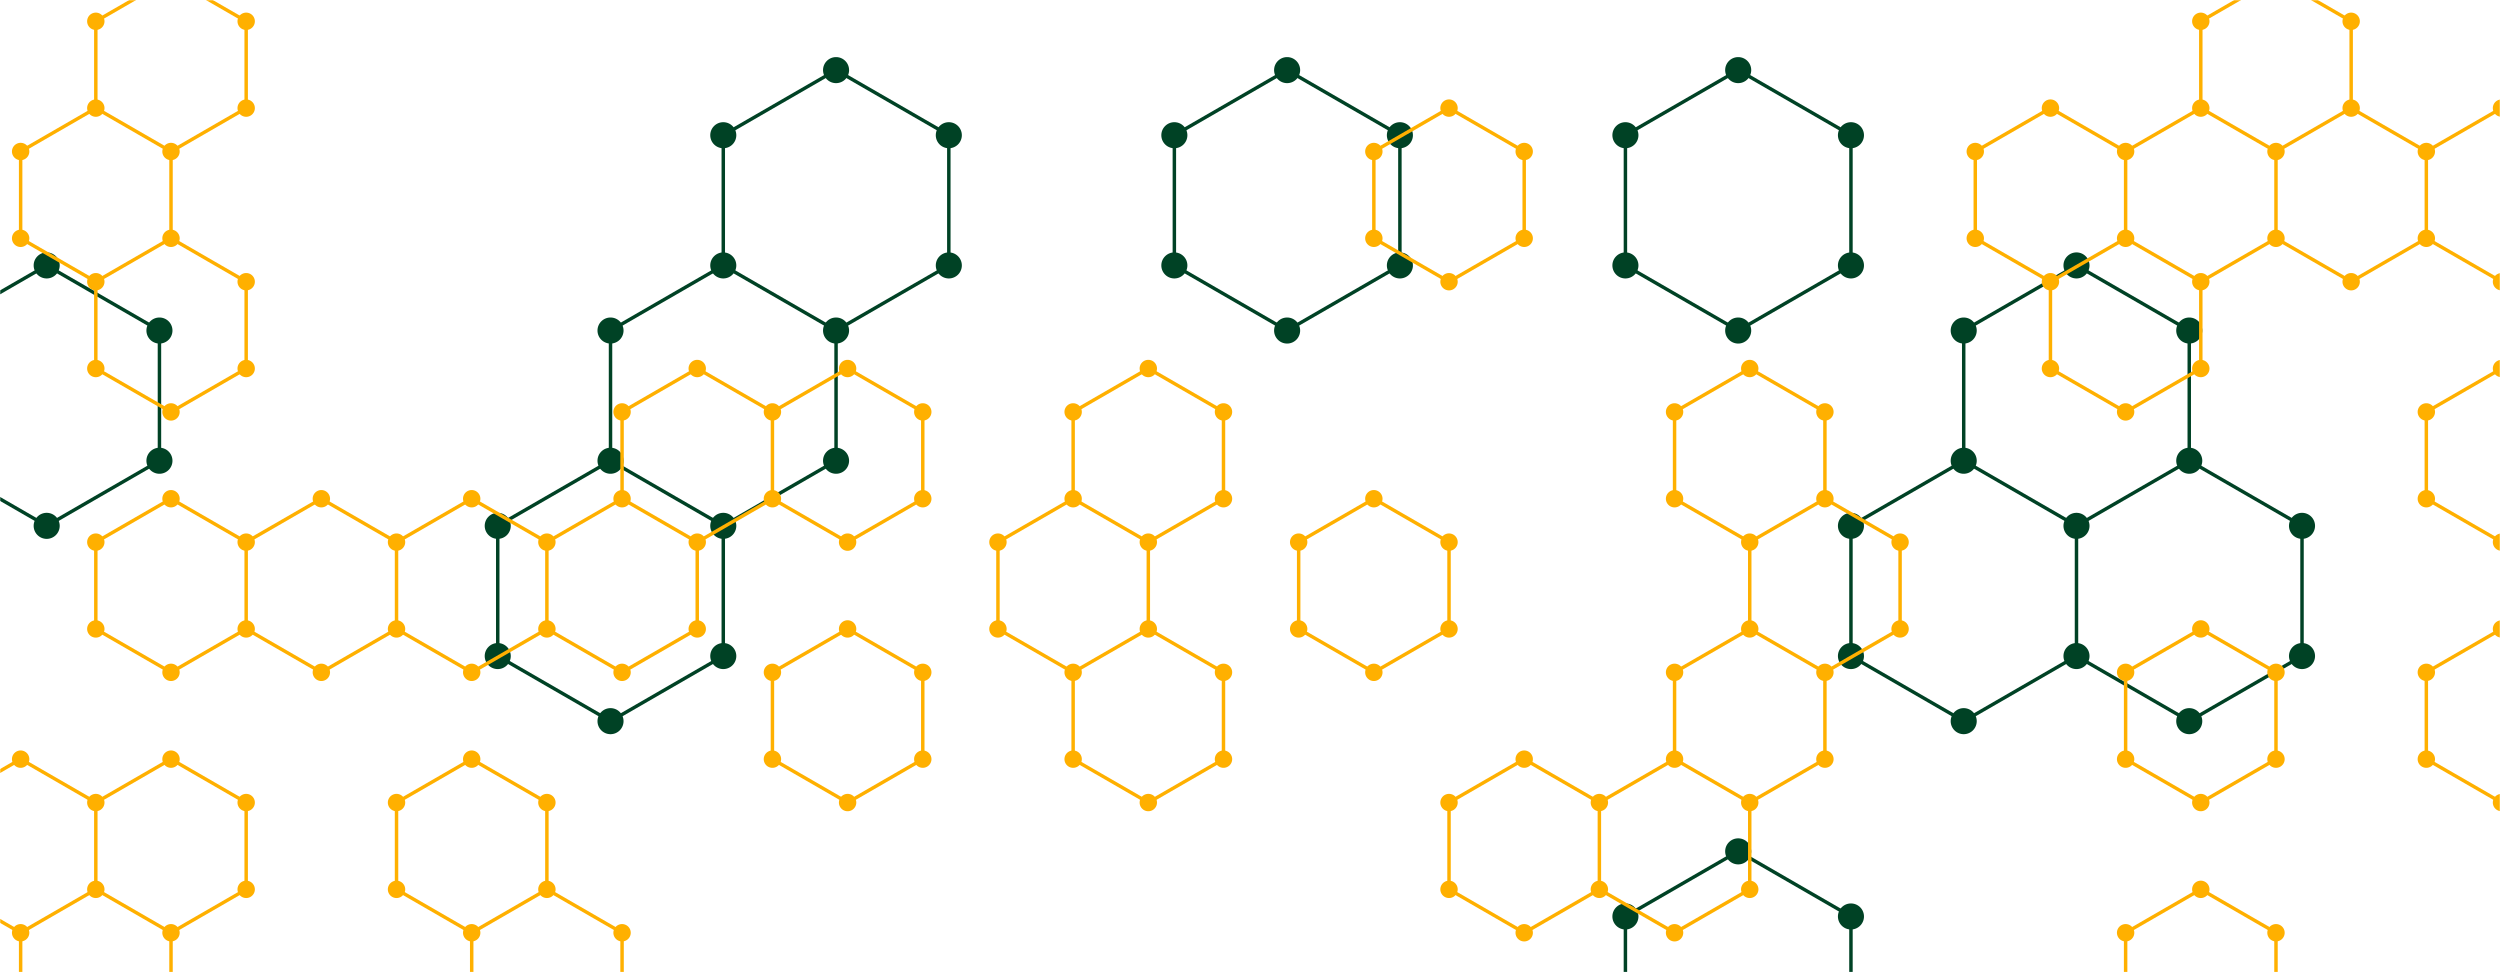 <svg xmlns="http://www.w3.org/2000/svg" version="1.1" xmlns:xlink="http://www.w3.org/1999/xlink" xmlns:svgjs="http://svgjs.dev/svgjs" width="1440" height="560" preserveAspectRatio="none" viewBox="0 0 1440 560"><g mask="url(&quot;#SvgjsMask1030&quot;)" fill="none"><path d="M26.89 152.89L91.84 190.39L91.84 265.39L26.89 302.89L-38.06 265.39L-38.06 190.39zM351.66 265.39L416.61 302.89L416.61 377.89L351.66 415.39L286.7 377.89L286.7 302.89zM481.57 40.39L546.52 77.89L546.52 152.89L481.57 190.39L416.61 152.89L416.61 77.89zM416.61 152.89L481.57 190.39L481.57 265.39L416.61 302.89L351.66 265.39L351.66 190.39zM741.38 40.39L806.34 77.89L806.34 152.89L741.38 190.39L676.43 152.89L676.43 77.89zM1001.2 40.39L1066.15 77.89L1066.15 152.89L1001.2 190.39L936.24 152.89L936.24 77.89zM1001.2 490.39L1066.15 527.89L1066.15 602.89L1001.2 640.39L936.24 602.89L936.24 527.89zM1131.1 265.39L1196.06 302.89L1196.06 377.89L1131.1 415.39L1066.15 377.89L1066.15 302.89zM1196.06 152.89L1261.01 190.39L1261.01 265.39L1196.06 302.89L1131.1 265.39L1131.1 190.39zM1261.01 265.39L1325.96 302.89L1325.96 377.89L1261.01 415.39L1196.06 377.89L1196.06 302.89zM1520.83 265.39L1585.78 302.89L1585.78 377.89L1520.83 415.39L1455.87 377.89L1455.87 302.89z" stroke="rgba(0, 66, 37, 1)" stroke-width="2"></path><path d="M19.39 152.89 a7.5 7.5 0 1 0 15 0 a7.5 7.5 0 1 0 -15 0zM84.34 190.39 a7.5 7.5 0 1 0 15 0 a7.5 7.5 0 1 0 -15 0zM84.34 265.39 a7.5 7.5 0 1 0 15 0 a7.5 7.5 0 1 0 -15 0zM19.39 302.89 a7.5 7.5 0 1 0 15 0 a7.5 7.5 0 1 0 -15 0zM-45.56 265.39 a7.5 7.5 0 1 0 15 0 a7.5 7.5 0 1 0 -15 0zM-45.56 190.39 a7.5 7.5 0 1 0 15 0 a7.5 7.5 0 1 0 -15 0zM344.16 265.39 a7.5 7.5 0 1 0 15 0 a7.5 7.5 0 1 0 -15 0zM409.11 302.89 a7.5 7.5 0 1 0 15 0 a7.5 7.5 0 1 0 -15 0zM409.11 377.89 a7.5 7.5 0 1 0 15 0 a7.5 7.5 0 1 0 -15 0zM344.16 415.39 a7.5 7.5 0 1 0 15 0 a7.5 7.5 0 1 0 -15 0zM279.2 377.89 a7.5 7.5 0 1 0 15 0 a7.5 7.5 0 1 0 -15 0zM279.2 302.89 a7.5 7.5 0 1 0 15 0 a7.5 7.5 0 1 0 -15 0zM474.07 40.39 a7.5 7.5 0 1 0 15 0 a7.5 7.5 0 1 0 -15 0zM539.02 77.89 a7.5 7.5 0 1 0 15 0 a7.5 7.5 0 1 0 -15 0zM539.02 152.89 a7.5 7.5 0 1 0 15 0 a7.5 7.5 0 1 0 -15 0zM474.07 190.39 a7.5 7.5 0 1 0 15 0 a7.5 7.5 0 1 0 -15 0zM409.11 152.89 a7.5 7.5 0 1 0 15 0 a7.5 7.5 0 1 0 -15 0zM409.11 77.89 a7.5 7.5 0 1 0 15 0 a7.5 7.5 0 1 0 -15 0zM474.07 265.39 a7.5 7.5 0 1 0 15 0 a7.5 7.5 0 1 0 -15 0zM344.16 190.39 a7.5 7.5 0 1 0 15 0 a7.5 7.5 0 1 0 -15 0zM733.88 40.39 a7.5 7.5 0 1 0 15 0 a7.5 7.5 0 1 0 -15 0zM798.84 77.89 a7.5 7.5 0 1 0 15 0 a7.5 7.5 0 1 0 -15 0zM798.84 152.89 a7.5 7.5 0 1 0 15 0 a7.5 7.5 0 1 0 -15 0zM733.88 190.39 a7.5 7.5 0 1 0 15 0 a7.5 7.5 0 1 0 -15 0zM668.93 152.89 a7.5 7.5 0 1 0 15 0 a7.5 7.5 0 1 0 -15 0zM668.93 77.89 a7.5 7.5 0 1 0 15 0 a7.5 7.5 0 1 0 -15 0zM993.7 40.39 a7.5 7.5 0 1 0 15 0 a7.5 7.5 0 1 0 -15 0zM1058.65 77.89 a7.5 7.5 0 1 0 15 0 a7.5 7.5 0 1 0 -15 0zM1058.65 152.89 a7.5 7.5 0 1 0 15 0 a7.5 7.5 0 1 0 -15 0zM993.7 190.39 a7.5 7.5 0 1 0 15 0 a7.5 7.5 0 1 0 -15 0zM928.74 152.89 a7.5 7.5 0 1 0 15 0 a7.5 7.5 0 1 0 -15 0zM928.74 77.89 a7.5 7.5 0 1 0 15 0 a7.5 7.5 0 1 0 -15 0zM993.7 490.39 a7.5 7.5 0 1 0 15 0 a7.5 7.5 0 1 0 -15 0zM1058.65 527.89 a7.5 7.5 0 1 0 15 0 a7.5 7.5 0 1 0 -15 0zM1058.65 602.89 a7.5 7.5 0 1 0 15 0 a7.5 7.5 0 1 0 -15 0zM993.7 640.39 a7.5 7.5 0 1 0 15 0 a7.5 7.5 0 1 0 -15 0zM928.74 602.89 a7.5 7.5 0 1 0 15 0 a7.5 7.5 0 1 0 -15 0zM928.74 527.89 a7.5 7.5 0 1 0 15 0 a7.5 7.5 0 1 0 -15 0zM1123.6 265.39 a7.5 7.5 0 1 0 15 0 a7.5 7.5 0 1 0 -15 0zM1188.56 302.89 a7.5 7.5 0 1 0 15 0 a7.5 7.5 0 1 0 -15 0zM1188.56 377.89 a7.5 7.5 0 1 0 15 0 a7.5 7.5 0 1 0 -15 0zM1123.6 415.39 a7.5 7.5 0 1 0 15 0 a7.5 7.5 0 1 0 -15 0zM1058.65 377.89 a7.5 7.5 0 1 0 15 0 a7.5 7.5 0 1 0 -15 0zM1058.65 302.89 a7.5 7.5 0 1 0 15 0 a7.5 7.5 0 1 0 -15 0zM1188.56 152.89 a7.5 7.5 0 1 0 15 0 a7.5 7.5 0 1 0 -15 0zM1253.51 190.39 a7.5 7.5 0 1 0 15 0 a7.5 7.5 0 1 0 -15 0zM1253.51 265.39 a7.5 7.5 0 1 0 15 0 a7.5 7.5 0 1 0 -15 0zM1123.6 190.39 a7.5 7.5 0 1 0 15 0 a7.5 7.5 0 1 0 -15 0zM1318.46 302.89 a7.5 7.5 0 1 0 15 0 a7.5 7.5 0 1 0 -15 0zM1318.46 377.89 a7.5 7.5 0 1 0 15 0 a7.5 7.5 0 1 0 -15 0zM1253.51 415.39 a7.5 7.5 0 1 0 15 0 a7.5 7.5 0 1 0 -15 0zM1513.33 265.39 a7.5 7.5 0 1 0 15 0 a7.5 7.5 0 1 0 -15 0zM1578.28 302.89 a7.5 7.5 0 1 0 15 0 a7.5 7.5 0 1 0 -15 0zM1578.28 377.89 a7.5 7.5 0 1 0 15 0 a7.5 7.5 0 1 0 -15 0zM1513.33 415.39 a7.5 7.5 0 1 0 15 0 a7.5 7.5 0 1 0 -15 0zM1448.37 377.89 a7.5 7.5 0 1 0 15 0 a7.5 7.5 0 1 0 -15 0zM1448.37 302.89 a7.5 7.5 0 1 0 15 0 a7.5 7.5 0 1 0 -15 0z" fill="rgba(0, 66, 37, 1)"></path><path d="M55.19 62.27L98.5 87.27L98.5 137.27L55.19 162.27L11.89 137.27L11.89 87.27zM11.89 437.27L55.19 462.27L55.19 512.27L11.89 537.27L-31.41 512.27L-31.41 462.27zM55.19 512.27L98.5 537.27L98.5 587.27L55.19 612.27L11.89 587.27L11.89 537.27zM98.5 -12.73L141.8 12.27L141.8 62.27L98.5 87.27L55.19 62.27L55.19 12.27zM98.5 137.27L141.8 162.27L141.8 212.27L98.5 237.27L55.19 212.27L55.19 162.27zM98.5 287.27L141.8 312.27L141.8 362.27L98.5 387.27L55.19 362.27L55.19 312.27zM98.5 437.27L141.8 462.27L141.8 512.27L98.5 537.27L55.19 512.27L55.19 462.27zM185.1 287.27L228.4 312.27L228.4 362.27L185.1 387.27L141.8 362.27L141.8 312.27zM271.7 287.27L315.01 312.27L315.01 362.27L271.7 387.27L228.4 362.27L228.4 312.27zM271.7 437.27L315.01 462.27L315.01 512.27L271.7 537.27L228.4 512.27L228.4 462.27zM315.01 512.27L358.31 537.27L358.31 587.27L315.01 612.27L271.7 587.27L271.7 537.27zM401.61 212.27L444.92 237.27L444.92 287.27L401.61 312.27L358.31 287.27L358.31 237.27zM358.31 287.27L401.61 312.27L401.61 362.27L358.31 387.27L315.01 362.27L315.01 312.27zM488.22 212.27L531.52 237.27L531.52 287.27L488.22 312.27L444.92 287.27L444.92 237.27zM488.22 362.27L531.52 387.27L531.52 437.27L488.22 462.27L444.92 437.27L444.92 387.27zM661.43 212.27L704.73 237.27L704.73 287.27L661.43 312.27L618.13 287.27L618.13 237.27zM618.13 287.27L661.43 312.27L661.43 362.27L618.13 387.27L574.82 362.27L574.82 312.27zM661.43 362.27L704.73 387.27L704.73 437.27L661.43 462.27L618.13 437.27L618.13 387.27zM834.64 62.27L877.94 87.27L877.94 137.27L834.64 162.27L791.34 137.27L791.34 87.27zM791.34 287.27L834.64 312.27L834.64 362.27L791.34 387.27L748.03 362.27L748.03 312.27zM877.94 437.27L921.24 462.27L921.24 512.27L877.94 537.27L834.64 512.27L834.64 462.27zM1007.85 212.27L1051.15 237.27L1051.15 287.27L1007.85 312.27L964.55 287.27L964.55 237.27zM1007.85 362.27L1051.15 387.27L1051.15 437.27L1007.85 462.27L964.55 437.27L964.55 387.27zM964.55 437.27L1007.85 462.27L1007.85 512.27L964.55 537.27L921.24 512.27L921.24 462.27zM1051.15 287.27L1094.45 312.27L1094.45 362.27L1051.15 387.27L1007.85 362.27L1007.85 312.27zM1181.06 62.27L1224.36 87.27L1224.36 137.27L1181.06 162.27L1137.76 137.27L1137.76 87.27zM1267.66 62.27L1310.97 87.27L1310.97 137.27L1267.66 162.27L1224.36 137.27L1224.36 87.27zM1224.36 137.27L1267.66 162.27L1267.66 212.27L1224.36 237.27L1181.06 212.27L1181.06 162.27zM1267.66 362.27L1310.97 387.27L1310.97 437.27L1267.66 462.27L1224.36 437.27L1224.36 387.27zM1267.66 512.27L1310.97 537.27L1310.97 587.27L1267.66 612.27L1224.36 587.27L1224.36 537.27zM1310.97 -12.73L1354.27 12.27L1354.27 62.27L1310.97 87.27L1267.66 62.27L1267.66 12.27zM1354.27 62.27L1397.57 87.27L1397.57 137.27L1354.27 162.27L1310.97 137.27L1310.97 87.27zM1440.87 62.27L1484.18 87.27L1484.18 137.27L1440.87 162.27L1397.57 137.27L1397.57 87.27zM1440.87 212.27L1484.18 237.27L1484.18 287.27L1440.87 312.27L1397.57 287.27L1397.57 237.27zM1440.87 362.27L1484.18 387.27L1484.18 437.27L1440.87 462.27L1397.57 437.27L1397.57 387.27z" stroke="rgba(255, 176, 0, 1)" stroke-width="2"></path><path d="M50.19 62.27 a5 5 0 1 0 10 0 a5 5 0 1 0 -10 0zM93.5 87.27 a5 5 0 1 0 10 0 a5 5 0 1 0 -10 0zM93.5 137.27 a5 5 0 1 0 10 0 a5 5 0 1 0 -10 0zM50.19 162.27 a5 5 0 1 0 10 0 a5 5 0 1 0 -10 0zM6.89 137.27 a5 5 0 1 0 10 0 a5 5 0 1 0 -10 0zM6.89 87.27 a5 5 0 1 0 10 0 a5 5 0 1 0 -10 0zM6.89 437.27 a5 5 0 1 0 10 0 a5 5 0 1 0 -10 0zM50.19 462.27 a5 5 0 1 0 10 0 a5 5 0 1 0 -10 0zM50.19 512.27 a5 5 0 1 0 10 0 a5 5 0 1 0 -10 0zM6.89 537.27 a5 5 0 1 0 10 0 a5 5 0 1 0 -10 0zM-36.41 512.27 a5 5 0 1 0 10 0 a5 5 0 1 0 -10 0zM-36.41 462.27 a5 5 0 1 0 10 0 a5 5 0 1 0 -10 0zM93.5 537.27 a5 5 0 1 0 10 0 a5 5 0 1 0 -10 0zM93.5 587.27 a5 5 0 1 0 10 0 a5 5 0 1 0 -10 0zM50.19 612.27 a5 5 0 1 0 10 0 a5 5 0 1 0 -10 0zM6.89 587.27 a5 5 0 1 0 10 0 a5 5 0 1 0 -10 0zM93.5 -12.73 a5 5 0 1 0 10 0 a5 5 0 1 0 -10 0zM136.8 12.27 a5 5 0 1 0 10 0 a5 5 0 1 0 -10 0zM136.8 62.27 a5 5 0 1 0 10 0 a5 5 0 1 0 -10 0zM50.19 12.27 a5 5 0 1 0 10 0 a5 5 0 1 0 -10 0zM136.8 162.27 a5 5 0 1 0 10 0 a5 5 0 1 0 -10 0zM136.8 212.27 a5 5 0 1 0 10 0 a5 5 0 1 0 -10 0zM93.5 237.27 a5 5 0 1 0 10 0 a5 5 0 1 0 -10 0zM50.19 212.27 a5 5 0 1 0 10 0 a5 5 0 1 0 -10 0zM93.5 287.27 a5 5 0 1 0 10 0 a5 5 0 1 0 -10 0zM136.8 312.27 a5 5 0 1 0 10 0 a5 5 0 1 0 -10 0zM136.8 362.27 a5 5 0 1 0 10 0 a5 5 0 1 0 -10 0zM93.5 387.27 a5 5 0 1 0 10 0 a5 5 0 1 0 -10 0zM50.19 362.27 a5 5 0 1 0 10 0 a5 5 0 1 0 -10 0zM50.19 312.27 a5 5 0 1 0 10 0 a5 5 0 1 0 -10 0zM93.5 437.27 a5 5 0 1 0 10 0 a5 5 0 1 0 -10 0zM136.8 462.27 a5 5 0 1 0 10 0 a5 5 0 1 0 -10 0zM136.8 512.27 a5 5 0 1 0 10 0 a5 5 0 1 0 -10 0zM180.1 287.27 a5 5 0 1 0 10 0 a5 5 0 1 0 -10 0zM223.4 312.27 a5 5 0 1 0 10 0 a5 5 0 1 0 -10 0zM223.4 362.27 a5 5 0 1 0 10 0 a5 5 0 1 0 -10 0zM180.1 387.27 a5 5 0 1 0 10 0 a5 5 0 1 0 -10 0zM266.7 287.27 a5 5 0 1 0 10 0 a5 5 0 1 0 -10 0zM310.01 312.27 a5 5 0 1 0 10 0 a5 5 0 1 0 -10 0zM310.01 362.27 a5 5 0 1 0 10 0 a5 5 0 1 0 -10 0zM266.7 387.27 a5 5 0 1 0 10 0 a5 5 0 1 0 -10 0zM266.7 437.27 a5 5 0 1 0 10 0 a5 5 0 1 0 -10 0zM310.01 462.27 a5 5 0 1 0 10 0 a5 5 0 1 0 -10 0zM310.01 512.27 a5 5 0 1 0 10 0 a5 5 0 1 0 -10 0zM266.7 537.27 a5 5 0 1 0 10 0 a5 5 0 1 0 -10 0zM223.4 512.27 a5 5 0 1 0 10 0 a5 5 0 1 0 -10 0zM223.4 462.27 a5 5 0 1 0 10 0 a5 5 0 1 0 -10 0zM353.31 537.27 a5 5 0 1 0 10 0 a5 5 0 1 0 -10 0zM353.31 587.27 a5 5 0 1 0 10 0 a5 5 0 1 0 -10 0zM310.01 612.27 a5 5 0 1 0 10 0 a5 5 0 1 0 -10 0zM266.7 587.27 a5 5 0 1 0 10 0 a5 5 0 1 0 -10 0zM396.61 212.27 a5 5 0 1 0 10 0 a5 5 0 1 0 -10 0zM439.92 237.27 a5 5 0 1 0 10 0 a5 5 0 1 0 -10 0zM439.92 287.27 a5 5 0 1 0 10 0 a5 5 0 1 0 -10 0zM396.61 312.27 a5 5 0 1 0 10 0 a5 5 0 1 0 -10 0zM353.31 287.27 a5 5 0 1 0 10 0 a5 5 0 1 0 -10 0zM353.31 237.27 a5 5 0 1 0 10 0 a5 5 0 1 0 -10 0zM396.61 362.27 a5 5 0 1 0 10 0 a5 5 0 1 0 -10 0zM353.31 387.27 a5 5 0 1 0 10 0 a5 5 0 1 0 -10 0zM483.22 212.27 a5 5 0 1 0 10 0 a5 5 0 1 0 -10 0zM526.52 237.27 a5 5 0 1 0 10 0 a5 5 0 1 0 -10 0zM526.52 287.27 a5 5 0 1 0 10 0 a5 5 0 1 0 -10 0zM483.22 312.27 a5 5 0 1 0 10 0 a5 5 0 1 0 -10 0zM483.22 362.27 a5 5 0 1 0 10 0 a5 5 0 1 0 -10 0zM526.52 387.27 a5 5 0 1 0 10 0 a5 5 0 1 0 -10 0zM526.52 437.27 a5 5 0 1 0 10 0 a5 5 0 1 0 -10 0zM483.22 462.27 a5 5 0 1 0 10 0 a5 5 0 1 0 -10 0zM439.92 437.27 a5 5 0 1 0 10 0 a5 5 0 1 0 -10 0zM439.92 387.27 a5 5 0 1 0 10 0 a5 5 0 1 0 -10 0zM656.43 212.27 a5 5 0 1 0 10 0 a5 5 0 1 0 -10 0zM699.73 237.27 a5 5 0 1 0 10 0 a5 5 0 1 0 -10 0zM699.73 287.27 a5 5 0 1 0 10 0 a5 5 0 1 0 -10 0zM656.43 312.27 a5 5 0 1 0 10 0 a5 5 0 1 0 -10 0zM613.13 287.27 a5 5 0 1 0 10 0 a5 5 0 1 0 -10 0zM613.13 237.27 a5 5 0 1 0 10 0 a5 5 0 1 0 -10 0zM656.43 362.27 a5 5 0 1 0 10 0 a5 5 0 1 0 -10 0zM613.13 387.27 a5 5 0 1 0 10 0 a5 5 0 1 0 -10 0zM569.82 362.27 a5 5 0 1 0 10 0 a5 5 0 1 0 -10 0zM569.82 312.27 a5 5 0 1 0 10 0 a5 5 0 1 0 -10 0zM699.73 387.27 a5 5 0 1 0 10 0 a5 5 0 1 0 -10 0zM699.73 437.27 a5 5 0 1 0 10 0 a5 5 0 1 0 -10 0zM656.43 462.27 a5 5 0 1 0 10 0 a5 5 0 1 0 -10 0zM613.13 437.27 a5 5 0 1 0 10 0 a5 5 0 1 0 -10 0zM829.64 62.27 a5 5 0 1 0 10 0 a5 5 0 1 0 -10 0zM872.94 87.27 a5 5 0 1 0 10 0 a5 5 0 1 0 -10 0zM872.94 137.27 a5 5 0 1 0 10 0 a5 5 0 1 0 -10 0zM829.64 162.27 a5 5 0 1 0 10 0 a5 5 0 1 0 -10 0zM786.34 137.27 a5 5 0 1 0 10 0 a5 5 0 1 0 -10 0zM786.34 87.27 a5 5 0 1 0 10 0 a5 5 0 1 0 -10 0zM786.34 287.27 a5 5 0 1 0 10 0 a5 5 0 1 0 -10 0zM829.64 312.27 a5 5 0 1 0 10 0 a5 5 0 1 0 -10 0zM829.64 362.27 a5 5 0 1 0 10 0 a5 5 0 1 0 -10 0zM786.34 387.27 a5 5 0 1 0 10 0 a5 5 0 1 0 -10 0zM743.03 362.27 a5 5 0 1 0 10 0 a5 5 0 1 0 -10 0zM743.03 312.27 a5 5 0 1 0 10 0 a5 5 0 1 0 -10 0zM872.94 437.27 a5 5 0 1 0 10 0 a5 5 0 1 0 -10 0zM916.24 462.27 a5 5 0 1 0 10 0 a5 5 0 1 0 -10 0zM916.24 512.27 a5 5 0 1 0 10 0 a5 5 0 1 0 -10 0zM872.94 537.27 a5 5 0 1 0 10 0 a5 5 0 1 0 -10 0zM829.64 512.27 a5 5 0 1 0 10 0 a5 5 0 1 0 -10 0zM829.64 462.27 a5 5 0 1 0 10 0 a5 5 0 1 0 -10 0zM1002.85 212.27 a5 5 0 1 0 10 0 a5 5 0 1 0 -10 0zM1046.15 237.27 a5 5 0 1 0 10 0 a5 5 0 1 0 -10 0zM1046.15 287.27 a5 5 0 1 0 10 0 a5 5 0 1 0 -10 0zM1002.85 312.27 a5 5 0 1 0 10 0 a5 5 0 1 0 -10 0zM959.55 287.27 a5 5 0 1 0 10 0 a5 5 0 1 0 -10 0zM959.55 237.27 a5 5 0 1 0 10 0 a5 5 0 1 0 -10 0zM1002.85 362.27 a5 5 0 1 0 10 0 a5 5 0 1 0 -10 0zM1046.15 387.27 a5 5 0 1 0 10 0 a5 5 0 1 0 -10 0zM1046.15 437.27 a5 5 0 1 0 10 0 a5 5 0 1 0 -10 0zM1002.85 462.27 a5 5 0 1 0 10 0 a5 5 0 1 0 -10 0zM959.55 437.27 a5 5 0 1 0 10 0 a5 5 0 1 0 -10 0zM959.55 387.27 a5 5 0 1 0 10 0 a5 5 0 1 0 -10 0zM1002.85 512.27 a5 5 0 1 0 10 0 a5 5 0 1 0 -10 0zM959.55 537.27 a5 5 0 1 0 10 0 a5 5 0 1 0 -10 0zM1089.45 312.27 a5 5 0 1 0 10 0 a5 5 0 1 0 -10 0zM1089.45 362.27 a5 5 0 1 0 10 0 a5 5 0 1 0 -10 0zM1176.06 62.27 a5 5 0 1 0 10 0 a5 5 0 1 0 -10 0zM1219.36 87.27 a5 5 0 1 0 10 0 a5 5 0 1 0 -10 0zM1219.36 137.27 a5 5 0 1 0 10 0 a5 5 0 1 0 -10 0zM1176.06 162.27 a5 5 0 1 0 10 0 a5 5 0 1 0 -10 0zM1132.76 137.27 a5 5 0 1 0 10 0 a5 5 0 1 0 -10 0zM1132.76 87.27 a5 5 0 1 0 10 0 a5 5 0 1 0 -10 0zM1262.66 62.27 a5 5 0 1 0 10 0 a5 5 0 1 0 -10 0zM1305.97 87.27 a5 5 0 1 0 10 0 a5 5 0 1 0 -10 0zM1305.97 137.27 a5 5 0 1 0 10 0 a5 5 0 1 0 -10 0zM1262.66 162.27 a5 5 0 1 0 10 0 a5 5 0 1 0 -10 0zM1262.66 212.27 a5 5 0 1 0 10 0 a5 5 0 1 0 -10 0zM1219.36 237.27 a5 5 0 1 0 10 0 a5 5 0 1 0 -10 0zM1176.06 212.27 a5 5 0 1 0 10 0 a5 5 0 1 0 -10 0zM1262.66 362.27 a5 5 0 1 0 10 0 a5 5 0 1 0 -10 0zM1305.97 387.27 a5 5 0 1 0 10 0 a5 5 0 1 0 -10 0zM1305.97 437.27 a5 5 0 1 0 10 0 a5 5 0 1 0 -10 0zM1262.66 462.27 a5 5 0 1 0 10 0 a5 5 0 1 0 -10 0zM1219.36 437.27 a5 5 0 1 0 10 0 a5 5 0 1 0 -10 0zM1219.36 387.27 a5 5 0 1 0 10 0 a5 5 0 1 0 -10 0zM1262.66 512.27 a5 5 0 1 0 10 0 a5 5 0 1 0 -10 0zM1305.97 537.27 a5 5 0 1 0 10 0 a5 5 0 1 0 -10 0zM1305.97 587.27 a5 5 0 1 0 10 0 a5 5 0 1 0 -10 0zM1262.66 612.27 a5 5 0 1 0 10 0 a5 5 0 1 0 -10 0zM1219.36 587.27 a5 5 0 1 0 10 0 a5 5 0 1 0 -10 0zM1219.36 537.27 a5 5 0 1 0 10 0 a5 5 0 1 0 -10 0zM1305.97 -12.73 a5 5 0 1 0 10 0 a5 5 0 1 0 -10 0zM1349.27 12.27 a5 5 0 1 0 10 0 a5 5 0 1 0 -10 0zM1349.27 62.27 a5 5 0 1 0 10 0 a5 5 0 1 0 -10 0zM1262.66 12.27 a5 5 0 1 0 10 0 a5 5 0 1 0 -10 0zM1392.57 87.27 a5 5 0 1 0 10 0 a5 5 0 1 0 -10 0zM1392.57 137.27 a5 5 0 1 0 10 0 a5 5 0 1 0 -10 0zM1349.27 162.27 a5 5 0 1 0 10 0 a5 5 0 1 0 -10 0zM1435.87 62.27 a5 5 0 1 0 10 0 a5 5 0 1 0 -10 0zM1479.18 87.27 a5 5 0 1 0 10 0 a5 5 0 1 0 -10 0zM1479.18 137.27 a5 5 0 1 0 10 0 a5 5 0 1 0 -10 0zM1435.87 162.27 a5 5 0 1 0 10 0 a5 5 0 1 0 -10 0zM1435.87 212.27 a5 5 0 1 0 10 0 a5 5 0 1 0 -10 0zM1479.18 237.27 a5 5 0 1 0 10 0 a5 5 0 1 0 -10 0zM1479.18 287.27 a5 5 0 1 0 10 0 a5 5 0 1 0 -10 0zM1435.87 312.27 a5 5 0 1 0 10 0 a5 5 0 1 0 -10 0zM1392.57 287.27 a5 5 0 1 0 10 0 a5 5 0 1 0 -10 0zM1392.57 237.27 a5 5 0 1 0 10 0 a5 5 0 1 0 -10 0zM1435.87 362.27 a5 5 0 1 0 10 0 a5 5 0 1 0 -10 0zM1479.18 387.27 a5 5 0 1 0 10 0 a5 5 0 1 0 -10 0zM1479.18 437.27 a5 5 0 1 0 10 0 a5 5 0 1 0 -10 0zM1435.87 462.27 a5 5 0 1 0 10 0 a5 5 0 1 0 -10 0zM1392.57 437.27 a5 5 0 1 0 10 0 a5 5 0 1 0 -10 0zM1392.57 387.27 a5 5 0 1 0 10 0 a5 5 0 1 0 -10 0z" fill="rgba(255, 176, 0, 1)"></path></g><defs><mask id="SvgjsMask1030"><rect width="1440" height="560" fill="#ffffff"></rect></mask></defs></svg>